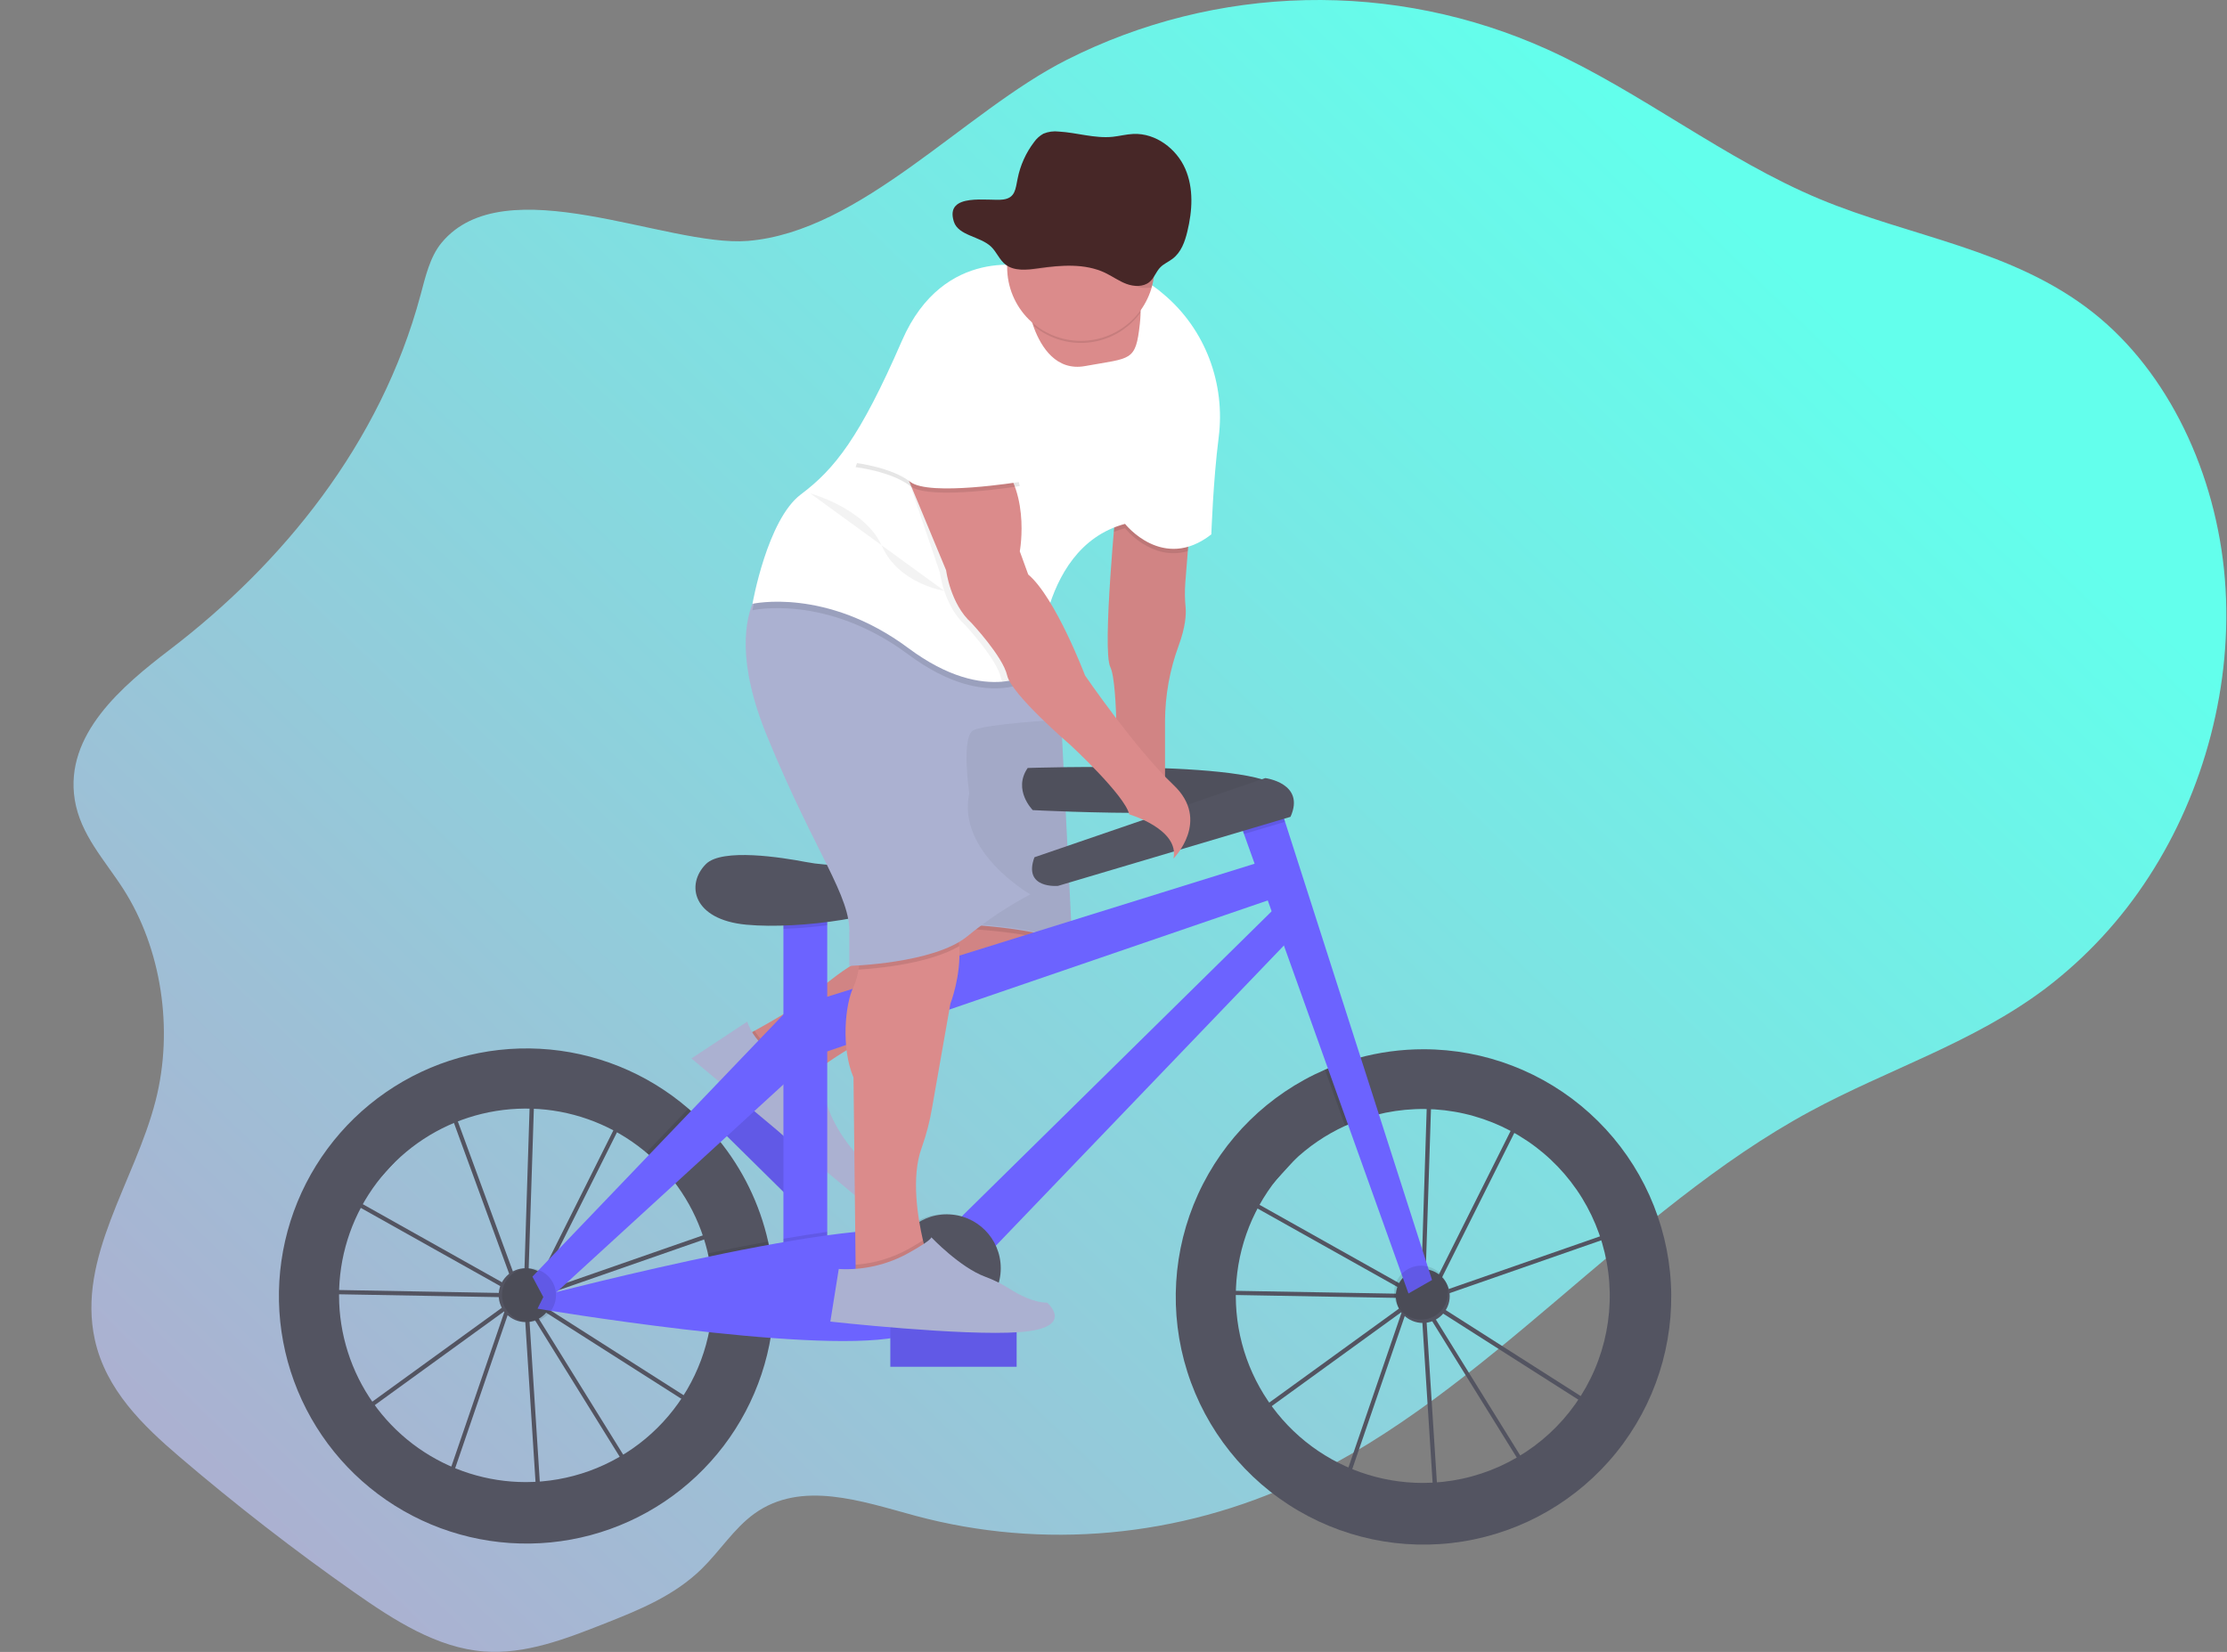 <svg width="1058" height="785" viewBox="0 0 1058 785" fill="none" xmlns="http://www.w3.org/2000/svg">
<rect x="0" y="0" width="1058" height="785" fill="#808080" stroke="none"/>
<g id="undraw_Ride_a_bicycle_2yok 1" clip-path="url(#clip0)">
<g id="Group 4">
<path id="Vector" d="M209.73 115.43C204.25 122.08 202.14 131.43 199.78 140.22C180.78 211.06 133.96 268.04 80.64 308.74C58.06 325.98 30.57 349.1 35.51 380.01C38.17 396.61 49.84 408.83 58.51 422.35C76.7 450.66 82.6 489.14 73.93 523.03C64.07 561.59 36.51 597.57 45.04 636.56C50.3 660.56 68.16 677.64 85.33 692.32C112.116 715.207 139.756 736.647 168.25 756.64C187.35 770.04 207.67 783.08 229.93 784.78C249.53 786.28 268.73 778.83 287.34 771.48C303.6 765.05 320.27 758.36 333.4 745.48C341.97 737.07 348.8 726.22 358.32 719.34C380.68 703.18 409.4 713.42 435.04 720.34C495.54 736.58 560.29 730.65 617.86 703.6C706.17 662.1 773.48 574.95 859.86 528.19C897 508.08 937.4 495.6 971.79 469.7C991.165 454.954 1007.81 436.936 1020.99 416.46C1046.99 376.35 1061.05 325.21 1056.99 275.15C1052.93 225.09 1030.18 176.85 994.45 148.59C956.2 118.34 907.89 112.69 864.37 94.53C819.43 75.77 779.45 43.53 734.94 23.4C698.924 7.157 659.728 -0.817 620.228 0.064C580.728 0.945 541.926 10.658 506.67 28.49C458.23 52.99 409.13 110.15 355.18 114.49C316.74 117.49 239.75 79.01 209.73 115.43Z" fill="url(#paint0_linear)"/>
</g>
<g id="leftwheel">
<path id="Vector_2" d="M255.23 716.989L248.96 619.049L248.83 618.839L242.51 621.039L213.43 705.889L167.18 673.099L240.85 619.689L240.92 619.479L241.34 619.329L246.09 615.879L168.85 572.569L149.93 593.369L152.93 612.869L241.75 614.489V616.489L151.27 614.869L147.85 592.729L173.75 564.269L212.5 519.069L213.19 520.939L221.39 511.939L251.85 517.399V516.189L253.85 516.249V517.759L299.21 525.879L256.92 610.489L250.75 614.959V615.459V616.019L348.55 581.939L336.94 673.149L253.94 620.279L251.02 618.639L299.96 697.519L255.23 716.989ZM251.23 622.649L257.08 714.029L297.13 696.649L251.23 622.649ZM170.65 673.079L212.44 702.709L239.78 622.969L170.65 673.079ZM252.97 617.419L255.06 618.589L335.41 669.789L346.21 584.919L252.97 617.419ZM245.87 610.219L248.38 614.269L248.82 613.949L251.82 519.419L222.08 514.099L213.92 523.099L245.87 610.219ZM170.45 571.159L245.29 613.159L243.99 611.029L212.41 524.759L175.22 565.629L170.45 571.159ZM253.85 519.769L250.85 612.489L255.37 609.209L296.28 527.389L253.85 519.769Z" fill="#535461"/>
<path id="Vector_3" d="M364.92 589.949C360.91 572.13 352.79 555.494 341.21 541.369C336.911 536.12 332.171 531.249 327.04 526.809C307.314 509.778 282.491 499.779 256.467 498.38C230.443 496.982 204.692 504.264 183.254 519.084C161.816 533.904 145.906 555.422 138.02 580.261C130.134 605.101 130.719 631.856 139.683 656.327C148.647 680.798 165.482 701.601 187.547 715.469C209.612 729.338 235.657 735.488 261.595 732.953C287.533 730.419 311.895 719.345 330.858 701.467C349.822 683.59 362.312 659.923 366.37 634.179C367.314 628.118 367.789 621.993 367.79 615.859C367.797 607.143 366.834 598.453 364.92 589.949ZM249.73 704.299C231.498 704.28 213.714 698.646 198.797 688.164C183.879 677.681 172.552 662.859 166.356 645.712C160.16 628.565 159.395 609.926 164.165 592.329C168.935 574.731 179.009 559.031 193.018 547.361C207.026 535.691 224.288 528.619 242.457 527.106C260.627 525.592 278.821 529.712 294.567 538.904C310.312 548.095 322.845 561.914 330.46 578.479C338.076 595.045 340.405 613.554 337.13 631.489C333.38 651.933 322.58 670.414 306.611 683.717C290.642 697.02 270.514 704.304 249.73 704.299V704.299Z" fill="#535461"/>
<path id="Vector_4" d="M249.73 628.27C256.805 628.27 262.54 622.535 262.54 615.46C262.54 608.386 256.805 602.65 249.73 602.65C242.655 602.65 236.92 608.386 236.92 615.46C236.92 622.535 242.655 628.27 249.73 628.27Z" fill="#535461"/>
</g>
<g id="rightweel">
<path id="Vector_5" d="M681.42 717.389L675.16 619.489L675.03 619.279L668.71 621.479L639.62 706.289L593.37 673.489L667.06 620.079L667.13 619.869L667.55 619.719L672.3 616.269L595.06 572.959L576.13 593.759L579.13 613.259L667.93 614.839V616.839L577.45 615.219L574.05 593.109L599.94 564.659L638.66 519.489L639.35 521.359L647.55 512.359L678.09 517.829V516.619L680.09 516.679V518.189L725.45 526.309L683.12 610.959L676.95 615.429V615.929V616.489L774.76 582.409L763.15 673.619L680.15 620.749L677.23 619.109L726.17 697.999L681.42 717.389ZM677.42 623.049L683.27 714.429L723.32 697.049L677.42 623.049ZM596.85 673.489L638.64 703.119L665.98 623.379L596.85 673.489ZM679.17 617.829L681.26 618.999L761.61 670.199L772.41 585.329L679.17 617.829ZM672.07 610.629L674.58 614.679L675.02 614.359L678.02 519.829L648.28 514.489L640.12 523.489L672.07 610.629ZM596.68 571.579L671.52 613.579L670.22 611.449L638.64 525.179L601.44 566.059L596.68 571.579ZM680.05 520.189L677.05 612.879L681.57 609.599L722.48 527.779L680.05 520.189Z" fill="#535461"/>
<path id="Vector_6" d="M676.33 498.609C665.716 498.598 655.15 500.024 644.92 502.849C639.644 504.304 634.477 506.132 629.46 508.319C602.73 519.907 581.247 540.996 569.167 567.508C557.087 594.019 555.269 624.068 564.065 651.843C572.86 679.617 591.644 703.143 616.782 717.868C641.92 732.593 671.627 737.472 700.154 731.561C728.682 725.65 754.004 709.368 771.221 685.866C788.438 662.364 796.327 633.312 793.362 604.329C790.396 575.347 776.787 548.494 755.168 528.966C733.548 509.437 705.454 498.621 676.32 498.609H676.33ZM675.93 704.699C655.649 704.691 635.981 697.746 620.192 685.017C604.404 672.287 593.445 654.54 589.135 634.722C584.825 614.905 587.424 594.209 596.5 576.072C605.577 557.936 620.584 543.449 639.03 535.019C643.722 532.872 648.594 531.141 653.59 529.849C665.802 526.68 678.549 526.147 690.983 528.287C703.417 530.427 715.253 535.191 725.703 542.261C736.153 549.331 744.977 558.546 751.588 569.292C758.199 580.038 762.446 592.069 764.046 604.584C765.646 617.099 764.562 629.811 760.866 641.875C757.17 653.938 750.948 665.076 742.612 674.548C734.277 684.019 724.02 691.607 712.524 696.806C701.028 702.005 688.557 704.696 675.94 704.699H675.93Z" fill="#535461"/>
<path id="Vector_7" d="M675.93 628.671C683.005 628.671 688.74 622.936 688.74 615.861C688.74 608.786 683.005 603.051 675.93 603.051C668.855 603.051 663.12 608.786 663.12 615.861C663.12 622.936 668.855 628.671 675.93 628.671Z" fill="#535461"/>
</g>
<g id="man on bike">
<path id="Vector_8" d="M387 554.302L344.293 512.158L330.947 525.682L373.654 567.826L387 554.302Z" fill="#6C63FF"/>
<path id="Vector_9" opacity="0.1" d="M387 554.302L344.293 512.158L330.947 525.682L373.654 567.826L387 554.302Z" fill="black"/>
<path id="Vector_10" d="M354.48 491.989C354.48 491.989 379.27 478.909 388.85 470.489C394.617 465.444 400.818 460.916 407.38 456.959L438.48 438.029L503.48 433.029L506.48 444.029C506.48 444.029 511.48 460.029 461.48 474.029C411.48 488.029 386.48 510.029 386.48 510.029C386.48 510.029 354.48 520.989 354.48 491.989Z" fill="#DB8B8B"/>
<path id="Vector_11" opacity="0.1" d="M389.13 507.861C387.36 509.211 386.48 509.991 386.48 509.991C386.48 509.991 354.48 520.991 354.48 491.991C354.48 491.991 356.03 491.171 358.48 489.801C360.955 493.831 364.423 497.16 368.551 499.469C372.679 501.779 377.33 502.991 382.06 502.991H385.45L389.13 507.861Z" fill="black"/>
<path id="Vector_12" opacity="0.05" d="M505.54 449.55C502.76 455.44 493.17 465.12 461.48 473.99C420.87 485.36 396.75 501.99 389.13 507.86C387.36 509.21 386.48 509.99 386.48 509.99C386.48 509.99 354.48 520.99 354.48 491.99C354.48 491.99 356.03 491.17 358.48 489.8C365.91 485.73 381.64 476.8 388.82 470.45C394.586 465.403 400.787 460.875 407.35 456.92L438.45 437.99L450.03 437.1L503.45 432.99L506.45 443.99C506.45 443.99 507.15 446.14 505.54 449.55Z" fill="black"/>
<path id="Vector_13" d="M354.98 485.49L328.48 502.99L406.08 567.99C406.08 567.99 417.48 560.99 411.48 552.99C411.48 552.99 391.48 535.99 390.48 511.99L384.48 503.99H381.09C375.358 503.991 369.767 502.211 365.089 498.897C360.412 495.583 356.88 490.899 354.98 485.49V485.49Z" fill="#ABB1D1"/>
<path id="Vector_14" opacity="0.1" d="M505.54 449.55C489.54 441.82 450.48 440.99 450.48 440.99L450.06 437.1L503.48 432.99L506.48 443.99C506.48 443.99 507.15 446.14 505.54 449.55Z" fill="black"/>
<path id="Vector_15" d="M450.48 438.99C450.48 438.99 497.48 439.99 509.48 449.99L503.48 328.99H438.48L450.48 438.99Z" fill="#ABB1D1"/>
<path id="Vector_16" opacity="0.05" d="M450.48 438.49C450.48 438.49 497.48 439.49 509.48 449.49L503.48 328.49H438.48L450.48 438.49Z" fill="black"/>
<path id="Vector_17" d="M488.24 364.95C488.24 364.95 605.89 360.95 608.29 376.16C610.69 391.37 490.64 384.96 490.64 384.96C490.64 384.96 481.04 375.35 488.24 364.95Z" fill="#535461"/>
<path id="Vector_18" opacity="0.05" d="M488.24 364.95C488.24 364.95 605.89 360.95 608.29 376.16C610.69 391.37 490.64 384.96 490.64 384.96C490.64 384.96 481.04 375.35 488.24 364.95Z" fill="black"/>
<path id="Vector_19" d="M393 425.779H372.19V606.659H393V425.779Z" fill="#6C63FF"/>
<path id="Vector_20" opacity="0.1" d="M393 425.77V439.7C386.08 440.6 379 441.17 372.19 441.39V425.77H393Z" fill="black"/>
<path id="Vector_21" d="M391.44 410.78C388.52 410.554 385.616 410.164 382.74 409.61C371.46 407.45 343.02 402.92 335.37 410.61C325.77 420.21 328.97 437.02 354.58 439.42C380.19 441.82 424.21 435.42 433.02 425.81C433.02 425.77 417.09 412.75 391.44 410.78Z" fill="#535461"/>
<path id="Vector_22" d="M387.4 475.399L605.9 407.369L613.1 424.179L389 501.009L387.4 475.399Z" fill="#6C63FF"/>
<path id="Vector_23" d="M452.23 582.651L609.9 427.381L618.7 440.181L468.23 597.051L452.23 582.651Z" fill="#6C63FF"/>
<path id="Vector_24" opacity="0.1" d="M653.58 529.85C648.584 531.142 643.712 532.872 639.02 535.02L629.46 508.31C634.477 506.123 639.644 504.295 644.92 502.84L653.58 529.85Z" fill="black"/>
<path id="Vector_25" d="M680.33 608.26L669.13 614.66L590.99 396.33L587.49 386.56L605.9 376.15L610.51 390.53L680.33 608.26Z" fill="#6C63FF"/>
<path id="Vector_26" opacity="0.1" d="M610.51 390.53L590.99 396.33L587.49 386.56L605.9 376.15L610.51 390.53Z" fill="black"/>
<path id="Vector_27" d="M491.44 407.37L601.09 369.75C601.09 369.75 620.3 372.15 613.09 388.16L502.65 420.97C502.65 420.97 485.85 422.57 491.44 407.37Z" fill="#535461"/>
<path id="Vector_28" opacity="0.1" d="M367.79 615.861C367.789 621.995 367.314 628.12 366.37 634.181C356.77 633.491 346.85 632.491 337.13 631.491C339.289 619.6 339.021 607.395 336.34 595.611C345.81 593.611 355.48 591.701 364.92 589.971C366.833 598.468 367.795 607.151 367.79 615.861V615.861Z" fill="black"/>
<path id="Vector_29" opacity="0.1" d="M393 585.381V606.651H372.19V588.651C379.39 587.401 386.39 586.291 393 585.381Z" fill="black"/>
<path id="Vector_30" d="M258.54 615.491C258.54 615.491 426.62 571.491 440.22 588.281C453.82 605.071 468.23 627.491 425.85 635.491C383.47 643.491 255.37 621.881 255.37 621.881L258.54 615.491Z" fill="#6C63FF"/>
<path id="Vector_31" opacity="0.1" d="M341.21 541.371L319.85 560.921C316.067 556.065 311.791 551.614 307.09 547.641L327.03 526.811C332.164 531.25 336.908 536.121 341.21 541.371V541.371Z" fill="black"/>
<path id="Vector_32" d="M252.94 606.66L378.59 475.4L382.6 505.81L259.34 618.66L252.94 606.66Z" fill="#6C63FF"/>
<path id="Vector_33" opacity="0.1" d="M251.34 628.27C258.415 628.27 264.15 622.535 264.15 615.46C264.15 608.386 258.415 602.65 251.34 602.65C244.265 602.65 238.53 608.386 238.53 615.46C238.53 622.535 244.265 628.27 251.34 628.27Z" fill="black"/>
<path id="Vector_34" opacity="0.1" d="M675.13 627.069C682.205 627.069 687.94 621.334 687.94 614.259C687.94 607.184 682.205 601.449 675.13 601.449C668.055 601.449 662.32 607.184 662.32 614.259C662.32 621.334 668.055 627.069 675.13 627.069Z" fill="black"/>
<path id="Vector_35" opacity="0.1" d="M448.22 628.271C462.364 628.271 473.83 616.805 473.83 602.661C473.83 588.517 462.364 577.051 448.22 577.051C434.076 577.051 422.61 588.517 422.61 602.661C422.61 616.805 434.076 628.271 448.22 628.271Z" fill="black"/>
<path id="Vector_36" d="M449.83 628.271C463.974 628.271 475.44 616.805 475.44 602.661C475.44 588.517 463.974 577.051 449.83 577.051C435.686 577.051 424.22 588.517 424.22 602.661C424.22 616.805 435.686 628.271 449.83 628.271Z" fill="#535461"/>
<path id="Vector_37" d="M442.992 600.736L442.984 600.742C439.977 602.991 439.362 607.253 441.611 610.26L461.937 637.441C464.186 640.448 468.448 641.063 471.455 638.814L471.463 638.808C474.471 636.559 475.086 632.297 472.836 629.29L452.51 602.109C450.261 599.102 446 598.487 442.992 600.736Z" fill="#6C63FF"/>
<path id="Vector_38" d="M565.48 246.99L563.1 277.1C562.826 280.914 562.877 284.745 563.25 288.55C563.56 291.92 563.25 297.82 559.95 306.82C555.713 318.317 553.523 330.468 553.48 342.72V376.99L530.48 372.99C530.48 372.99 531.48 324.99 527.48 316.99C523.48 308.99 530.48 237.99 530.48 237.99L565.48 246.99Z" fill="#DB8B8B"/>
<path id="Vector_39" opacity="0.05" d="M564.3 261.91L563.1 277.1C562.83 280.911 562.883 284.738 563.26 288.54C563.57 291.91 563.26 297.81 559.96 306.82C555.723 318.317 553.533 330.468 553.49 342.72V376.99L530.49 372.99C530.49 372.99 531.49 324.99 527.49 316.99C524.66 311.32 527.34 274.05 529.15 252.78C529.9 244.03 530.49 237.99 530.49 237.99L565.49 246.99L564.3 261.91Z" fill="black"/>
<path id="Vector_40" d="M451.5 476.99L442.85 526.19C441.759 532.758 440.086 539.217 437.85 545.49C432.78 559.35 436.02 578.78 438.48 589.38C439.57 594.06 440.48 597.02 440.48 597.02L414.48 611.02L406.48 605.02V601.02L405.48 512.02C399.48 498.02 401.48 477.02 405.48 469.02C406.618 466.391 407.417 463.629 407.86 460.8C409.86 450.08 410.48 435.02 410.48 435.02C410.48 435.02 426.48 408.02 445.48 426.02C452.48 432.65 455.14 441.32 455.7 449.62C456.68 463.83 451.5 476.99 451.5 476.99Z" fill="#DB8B8B"/>
<path id="Vector_41" opacity="0.1" d="M455.7 449.59C441.83 457.83 417.7 460.16 407.86 460.77C409.86 450.05 410.48 434.99 410.48 434.99C410.48 434.99 426.48 407.99 445.48 425.99C452.48 432.62 455.14 441.29 455.7 449.59Z" fill="black"/>
<path id="Vector_42" d="M489.48 424.99C478.846 430.653 468.797 437.352 459.48 444.99C443.48 457.99 403.48 458.99 403.48 458.99V443.99C404.48 425.99 387.48 405.99 364.48 349.99C349.79 314.23 353.86 293.99 358.72 283.99C361.48 278.34 364.48 275.99 364.48 275.99L489.48 299.99L493.95 313.39L503.48 341.99C503.48 341.99 468.48 343.99 462.48 346.99C456.48 349.99 460.48 376.99 460.48 376.99C454.48 404.99 489.48 424.99 489.48 424.99Z" fill="#ABB1D1"/>
<path id="Vector_43" opacity="0.1" d="M565.48 246.99L564.3 261.91C546.9 266.91 534.48 250.99 534.48 250.99C532.665 251.477 530.882 252.075 529.14 252.78C529.89 244.03 530.48 237.99 530.48 237.99L565.48 246.99Z" fill="black"/>
<path id="Vector_44" opacity="0.1" d="M493.95 313.39C493.48 318.06 493.48 320.99 493.48 320.99C493.48 320.99 470.48 339.99 431.48 310.99C392.48 281.99 357.48 289.99 357.48 289.99C357.48 289.99 357.89 287.67 358.72 283.99C361.48 278.34 364.48 275.99 364.48 275.99L489.48 299.99L493.95 313.39Z" fill="black"/>
<path id="Vector_45" d="M578.96 207.939C576.35 228.289 575.48 253.939 575.48 253.939C552.48 271.939 534.48 248.939 534.48 248.939C512.76 254.769 502.55 273.779 497.74 290.369C495.164 299.343 493.732 308.607 493.48 317.939C493.48 317.939 487.4 322.939 476.2 323.939C465.61 324.829 450.43 322.069 431.48 307.939C392.48 278.939 357.48 286.939 357.48 286.939C357.48 286.939 364.48 246.939 380.48 234.939C396.48 222.939 408.48 207.939 428.48 161.939C448.48 115.939 489.48 126.939 489.48 126.939C489.48 126.939 491.48 117.939 528.48 126.939C537.492 129.301 545.834 133.72 552.85 139.849C572.64 156.489 582.24 182.299 578.96 207.939Z" fill="white"/>
<path id="Vector_46" d="M541.85 149.491C541.8 150.821 541.69 152.301 541.51 153.951C539.51 171.951 537.51 169.951 515.51 173.951C501.83 176.441 494.72 165.011 491.3 156.011C490.062 152.751 489.128 149.383 488.51 145.951L536.51 137.951C536.51 137.951 542.26 136.341 541.85 149.491Z" fill="#DB8B8B"/>
<path id="Vector_47" opacity="0.05" d="M497.74 290.42C495.164 299.394 493.732 308.658 493.48 317.99C493.48 317.99 487.4 322.99 476.2 323.99C475.884 323.353 475.643 322.682 475.48 321.99C473.48 312.99 458.48 296.99 458.48 296.99C448.48 287.99 446.48 271.99 446.48 271.99L429.98 223.49L424.48 218.99C424.48 218.99 447.48 200.99 467.48 215.99C487.48 230.99 481.48 262.99 481.48 262.99L485.48 273.99C489.63 277.49 493.85 283.66 497.74 290.42Z" fill="black"/>
<path id="Vector_48" d="M427.48 217.99L449.48 270.99C449.48 270.99 451.48 286.99 461.48 295.99C461.48 295.99 476.48 311.99 478.48 320.99C480.48 329.99 508.48 353.99 508.48 353.99C508.48 353.99 534.48 377.99 536.48 386.99C536.48 386.99 560.48 393.99 557.48 407.99C557.48 407.99 575.48 389.99 557.48 372.99C539.48 355.99 515.48 320.99 515.48 320.99C515.48 320.99 501.48 283.99 488.48 272.99L484.48 261.99C484.48 261.99 490.48 229.99 470.48 214.99C450.48 199.99 427.48 217.99 427.48 217.99Z" fill="#DB8B8B"/>
<path id="Vector_49" opacity="0.1" d="M440.48 596.99L414.48 610.99L406.48 604.99V600.99C415.464 600.352 424.193 597.718 432.03 593.28C434.43 591.92 436.69 590.58 438.5 589.4C439.55 594.03 440.48 596.99 440.48 596.99Z" fill="black"/>
<path id="Vector_50" opacity="0.1" d="M470.48 175.99L484.48 230.99C484.48 230.99 441.48 237.99 432.48 230.99C423.48 223.99 406.48 221.99 406.48 221.99C406.48 221.99 424.48 169.99 434.48 163.99C444.48 157.99 470.48 175.99 470.48 175.99Z" fill="black"/>
<path id="Vector_51" d="M470.48 173.99L484.48 228.99C484.48 228.99 441.48 235.99 432.48 228.99C423.48 221.99 406.48 219.99 406.48 219.99C406.48 219.99 424.48 167.99 434.48 161.99C444.48 155.99 470.48 173.99 470.48 173.99Z" fill="white"/>
<path id="Vector_52" opacity="0.1" d="M541.85 148.491C539.049 152.357 535.487 155.609 531.382 158.048C527.278 160.486 522.718 162.059 517.983 162.67C513.248 163.281 508.438 162.916 503.85 161.599C499.261 160.282 494.99 158.04 491.3 155.011C490.062 151.751 489.128 148.383 488.51 144.951L536.51 136.951C536.51 136.951 542.26 135.341 541.85 148.491Z" fill="black"/>
<path id="Vector_53" d="M548.48 126.99C548.48 136.273 544.792 145.175 538.229 151.739C531.665 158.303 522.763 161.99 513.48 161.99C504.197 161.99 495.295 158.303 488.731 151.739C482.167 145.175 478.48 136.273 478.48 126.99C478.48 126.41 478.48 125.83 478.48 125.25C478.711 115.968 482.62 107.157 489.346 100.756C496.073 94.356 505.067 90.889 514.35 91.12C523.633 91.351 532.443 95.26 538.844 101.987C545.244 108.714 548.711 117.708 548.48 126.99V126.99Z" fill="#DB8B8B"/>
<path id="Vector_54" opacity="0.1" d="M548.48 126.99C548.483 130.216 548.039 133.426 547.16 136.53C544.454 137.12 541.633 136.861 539.08 135.79C535.34 134.32 532.13 131.79 528.54 129.97C518.43 124.85 506.4 125.86 495.2 127.55C489.64 128.39 483.33 129.17 478.96 125.63C478.809 125.512 478.666 125.385 478.53 125.25C478.761 115.968 482.669 107.157 489.396 100.756C496.123 94.356 505.117 90.889 514.4 91.12C523.682 91.351 532.493 95.26 538.894 101.987C545.294 108.714 548.761 117.708 548.53 126.99H548.48Z" fill="black"/>
<path id="Vector_55" opacity="0.05" d="M384.98 234.49C384.98 234.49 410.98 241.49 418.98 259.49C426.98 277.49 448.62 280.78 448.62 280.78" fill="black"/>
<path id="Vector_56" d="M482.98 630.49H422.98V649.49H482.98V630.49Z" fill="#6C63FF"/>
<path id="Vector_57" opacity="0.1" d="M482.98 630.49H422.98V649.49H482.98V630.49Z" fill="black"/>
<path id="Vector_58" d="M431.99 595.23C437.36 592.23 442.07 589.23 442.48 587.99C442.48 587.99 456.03 602.29 468.1 606.73C472.158 608.23 476.044 610.161 479.69 612.49C484.47 615.49 491.29 619.02 497.48 619.02C497.48 619.02 511.48 631.02 484.48 633.02C457.48 635.02 394.48 628.02 394.48 628.02L398.48 603.02C410.167 603.706 421.804 601.001 431.99 595.23Z" fill="#ABB1D1"/>
</g>
<g id="hat">
<path id="Vector_59" d="M453.16 105.341C455.29 112.021 465.52 112.231 470.77 117.151C473.5 119.711 474.77 123.491 477.77 125.771C481.94 128.951 487.96 128.251 493.27 127.491C503.96 125.971 515.44 125.061 525.08 129.671C528.5 131.301 531.57 133.581 535.14 134.911C538.71 136.241 543.14 136.401 546.04 134.041C548.36 132.151 549.21 129.041 551.31 126.961C552.94 125.321 555.21 124.401 557.07 122.961C561.15 119.881 562.91 114.861 564.07 110.061C566.47 100.181 567.16 89.531 563.07 80.161C558.98 70.791 549.14 63.161 538.4 63.651C535.11 63.801 531.9 64.651 528.62 65.011C520.07 65.881 511.62 63.011 503.04 62.521C500.551 62.218 498.026 62.562 495.71 63.521C493.963 64.492 492.457 65.841 491.3 67.471C487.372 72.616 484.682 78.598 483.44 84.951C482.44 89.741 482.39 94.081 476.52 94.821C469.85 95.701 448.65 91.211 453.16 105.341Z" fill="#472727"/>
</g>
</g>
<defs>
<linearGradient id="paint0_linear" x1="762" y1="37.5" x2="111.5" y2="710" gradientUnits="userSpaceOnUse">
<stop stop-color="#63FFEC"/>
<stop offset="1" stop-color="#ABB1D1"/>
</linearGradient>
<clipPath id="clip0">
<rect width="1057.7" height="784.98" fill="white"/>
</clipPath>
</defs>
</svg>
